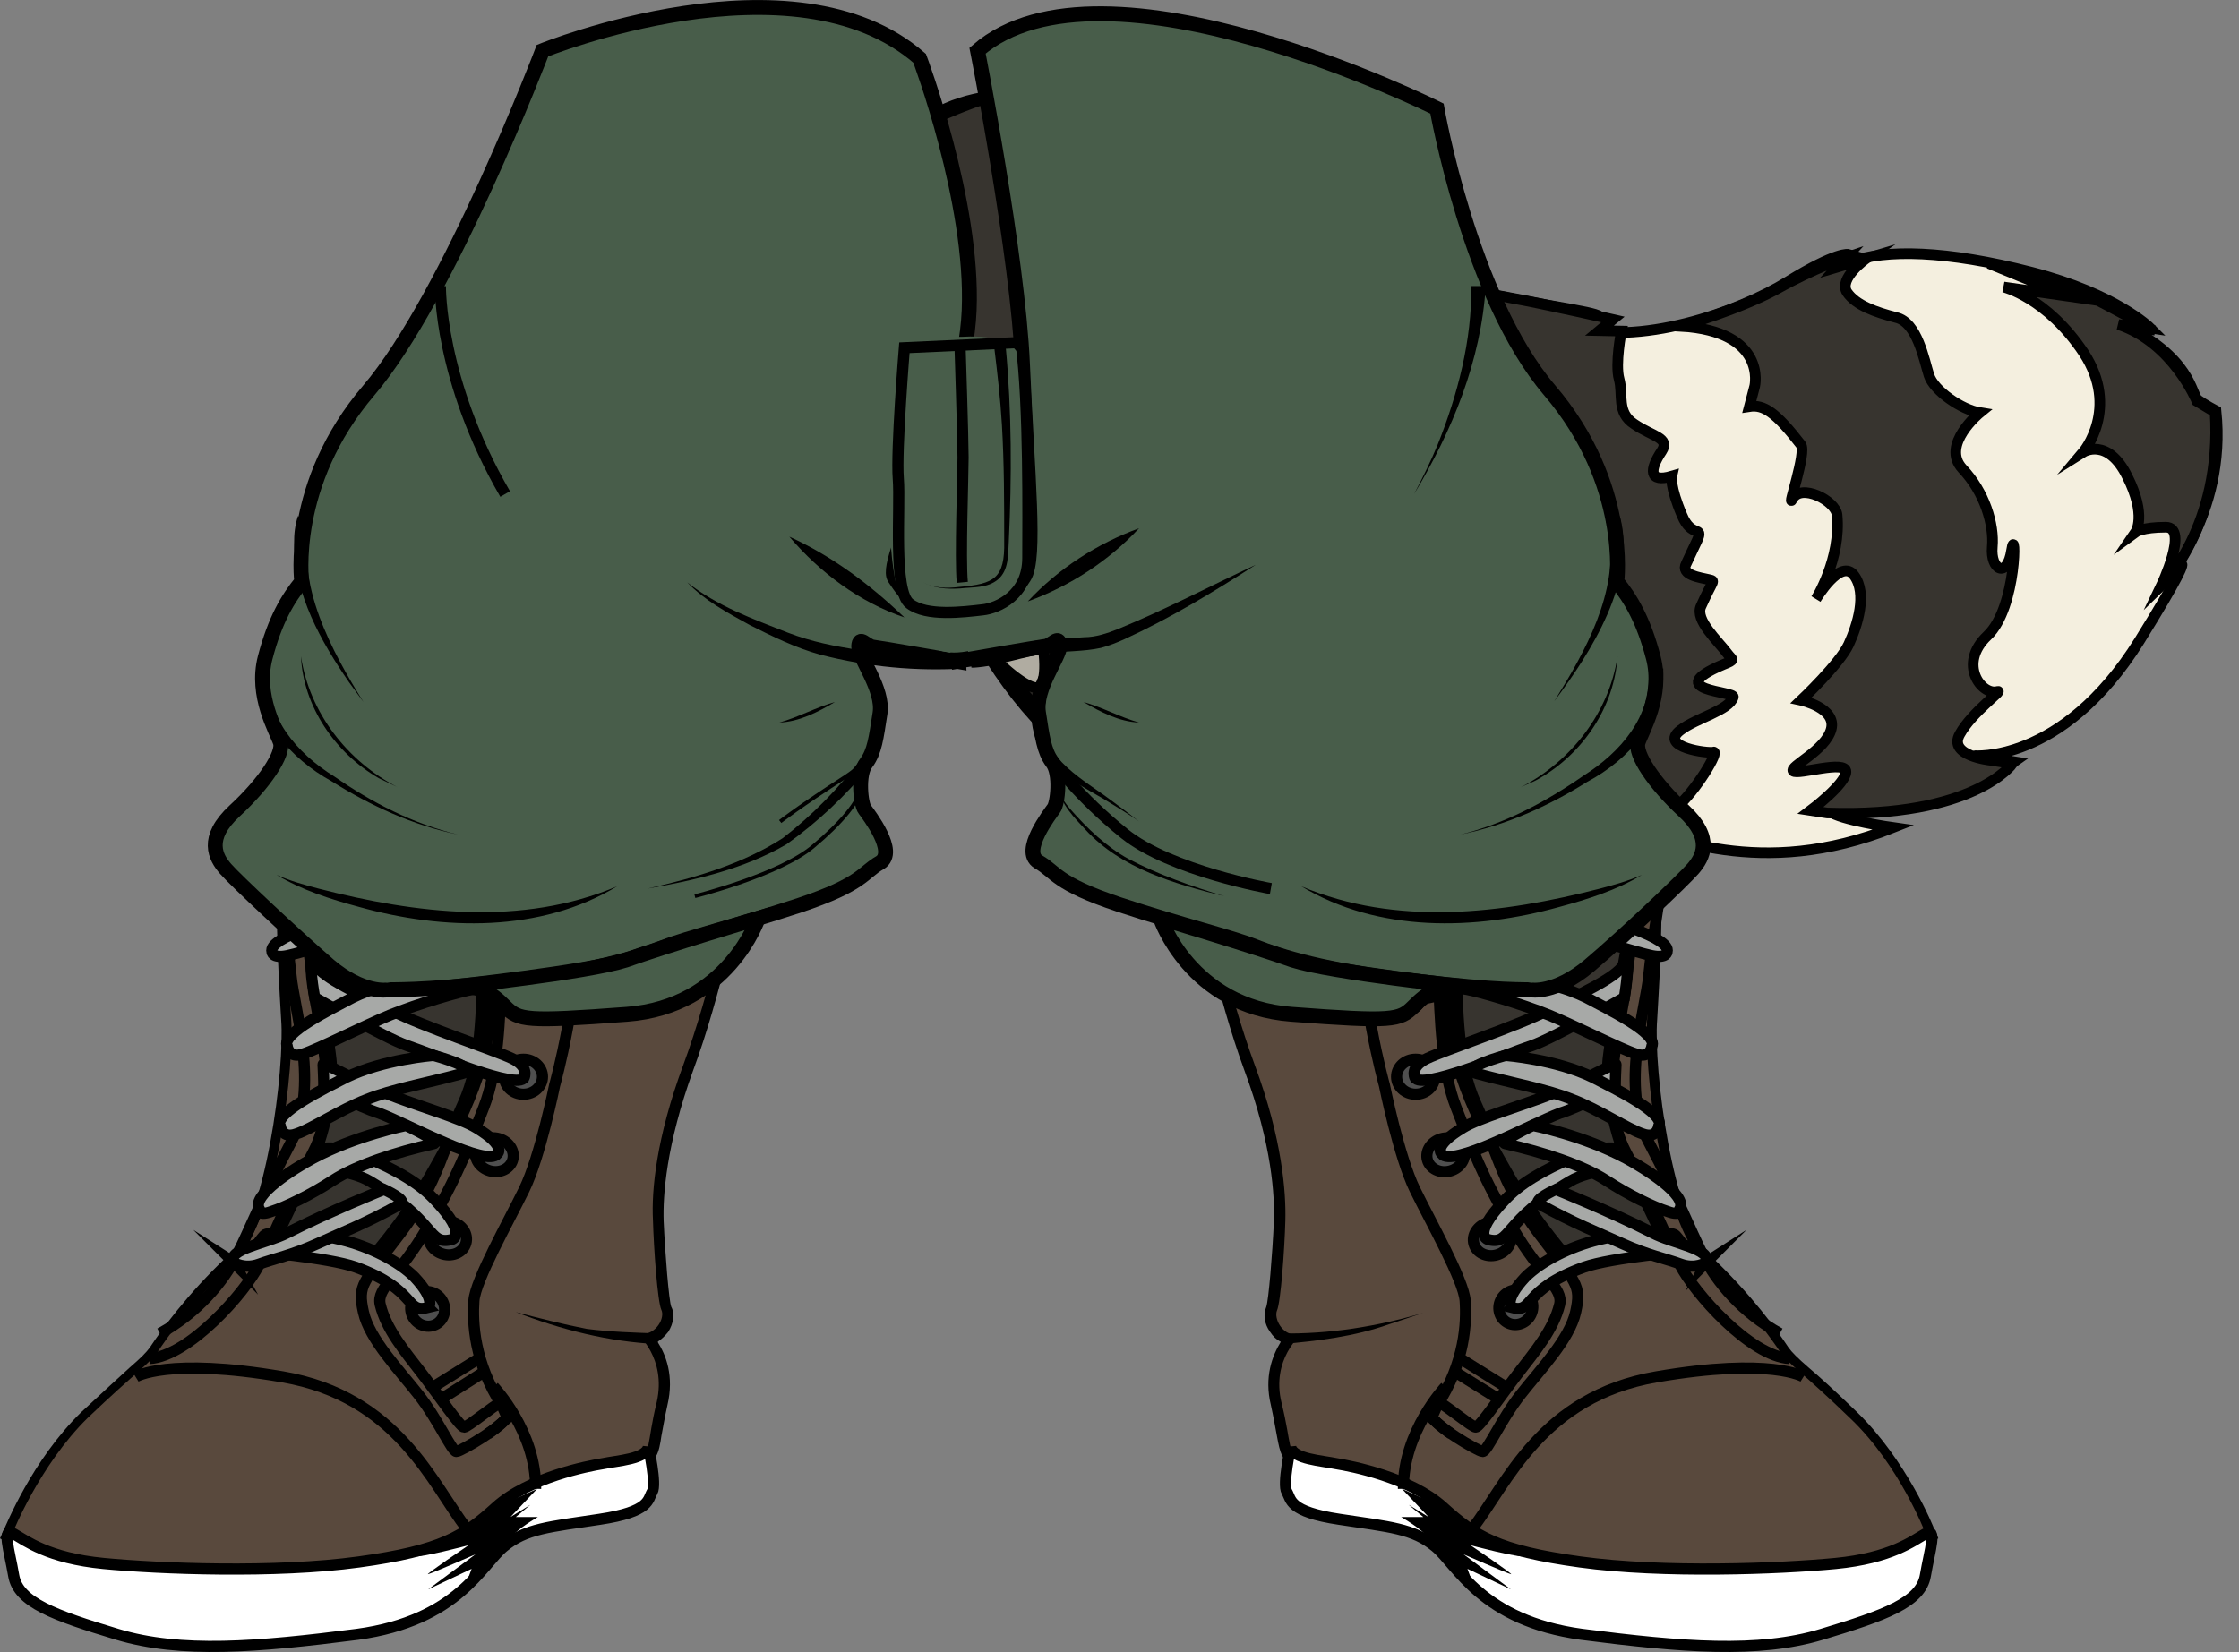 <?xml version="1.0" encoding="UTF-8" standalone="no"?>
<!-- Generator: Adobe Illustrator 26.0.1, SVG Export Plug-In . SVG Version: 6.00 Build 0)  -->

<svg
   version="1.1"
   x="0px"
   y="0px"
   viewBox="0 0 293.866 216.879"
   xml:space="preserve"
   id="svg107"
   sodipodi:docname="fox-legs.svg"
   width="293.866"
   height="216.879"
   inkscape:version="1.3 (0e150ed6c4, 2023-07-21)"
   xmlns:inkscape="http://www.inkscape.org/namespaces/inkscape"
   xmlns:sodipodi="http://sodipodi.sourceforge.net/DTD/sodipodi-0.dtd"
   xmlns="http://www.w3.org/2000/svg"
   xmlns:svg="http://www.w3.org/2000/svg"><rect x="0" y="0" width="293.866" height="216.879" fill="#808080" stroke="none"/><defs
   id="defs107" /><sodipodi:namedview
   id="namedview107"
   pagecolor="#505050"
   bordercolor="#ffffff"
   borderopacity="1"
   inkscape:showpageshadow="0"
   inkscape:pageopacity="0"
   inkscape:pagecheckerboard="1"
   inkscape:deskcolor="#505050"
   inkscape:zoom="2.8066667"
   inkscape:cx="157.83848"
   inkscape:cy="68.40855"
   inkscape:window-width="1920"
   inkscape:window-height="1051"
   inkscape:window-x="-9"
   inkscape:window-y="-9"
   inkscape:window-maximized="1"
   inkscape:current-layer="g106" />&#10;<style
   type="text/css"
   id="style1">&#10;	.st0{fill:#F4EFDF;stroke:#000000;stroke-width:1.464;stroke-miterlimit:10;}&#10;	.st1{fill:#37342F;stroke:#000000;stroke-width:1.464;stroke-miterlimit:10;}&#10;	.st2{opacity:0.28;}&#10;	.st3{fill:none;stroke:#000000;stroke-width:1.464;stroke-miterlimit:10;}&#10;	.st4{fill:#59493D;}&#10;	.st5{fill:#FFFFFF;stroke:#000000;stroke-width:1.464;stroke-miterlimit:10;}&#10;	.st6{fill:#4F4F4F;stroke:#000000;stroke-width:1.464;stroke-miterlimit:10;}&#10;	.st7{fill:#A7A9A7;stroke:#000000;stroke-width:1.464;stroke-miterlimit:10;}&#10;	.st8{fill:#485D4A;stroke:#000000;stroke-width:1.952;stroke-miterlimit:10;}&#10;	.st9{fill:none;stroke:#000000;stroke-width:0.488;stroke-miterlimit:10;}&#10;	.st10{fill:#485D4A;}&#10;	.st11{fill:#43392E;}&#10;</style>&#10;<g
   id="Layer_1"
   transform="translate(-180.1,-345.347)">&#10;</g>&#10;<g
   id="Layer_19"
   transform="translate(-180.1,-345.347)">&#10;</g>&#10;<g
   id="Layer_20"
   transform="translate(-180.1,-345.347)">&#10;</g>&#10;<g
   id="Tail"
   transform="translate(-180.1,-345.347)">&#10;</g>&#10;<g
   id="right_leg"
   transform="translate(-180.1,-345.347)">&#10;</g>&#10;<g
   id="Left_leg"
   transform="translate(-180.1,-345.347)">&#10;</g>&#10;<g
   id="body"
   transform="translate(-180.1,-345.347)">&#10;</g>&#10;<g
   id="belt"
   transform="translate(-180.1,-345.347)">&#10;</g>&#10;<g
   id="Face"
   transform="translate(-180.1,-345.347)">&#10;</g>&#10;<g
   id="Left_ear"
   transform="translate(-180.1,-345.347)">&#10;</g>&#10;<g
   id="Right_ear"
   transform="translate(-180.1,-345.347)">&#10;</g>&#10;<g
   id="White_mouth"
   transform="translate(-180.1,-345.347)">&#10;</g>&#10;<g
   id="Closed_mouth"
   transform="translate(-180.1,-345.347)">&#10;	<g
   id="Mouth_copy">&#10;	</g>&#10;</g>&#10;<g
   id="Mouth"
   transform="translate(-180.1,-345.347)">&#10;</g>&#10;<g
   id="wide_opened_mouth"
   transform="translate(-180.1,-345.347)">&#10;	<g
   id="Mouth_copy_2">&#10;	</g>&#10;</g>&#10;<g
   id="Nose"
   transform="translate(-180.1,-345.347)">&#10;</g>&#10;<g
   id="Nose_hair_2"
   transform="translate(-180.1,-345.347)">&#10;</g>&#10;<g
   id="Nose_hair_1"
   transform="translate(-180.1,-345.347)">&#10;</g>&#10;<g
   id="Eye_brow"
   transform="translate(-180.1,-345.347)">&#10;</g>&#10;<g
   id="white_part_of_eyes"
   transform="translate(-180.1,-345.347)">&#10;	<g
   id="Eyes_opened_copy">&#10;	</g>&#10;</g>&#10;<g
   id="eyes_2"
   transform="translate(-180.1,-345.347)">&#10;	<g
   id="Layer_29">&#10;	</g>&#10;</g>&#10;<g
   id="eyes_1"
   transform="translate(-180.1,-345.347)">&#10;	<g
   id="Layer_30">&#10;	</g>&#10;</g>&#10;<g
   id="Opened_eye_cover"
   transform="translate(-180.1,-345.347)">&#10;</g>&#10;<g
   id="Eyes_closed"
   transform="translate(-180.1,-345.347)">&#10;	<g
   id="Eyes_copy">&#10;	</g>&#10;</g>&#10;<g
   id="cap"
   transform="translate(-180.1,-345.347)">&#10;</g>&#10;<g
   id="Glasses"
   transform="translate(-180.1,-345.347)">&#10;	<g
   id="g107">&#10;		<g
   id="g106">&#10;			&#10;			<g
   id="g8"
   transform="matrix(0.942,0.145,-0.145,0.942,84.064,-45.522)">&#10;				<g
   id="g5">&#10;					<path
   class="st0"
   d="m 286.4,393.4 c 0,0 -11.8,16.9 18.4,58.3 16,21.9 28.1,24.4 54.1,23.6 l -4.1,-2.8 c 0,0 21.3,4.6 38.8,-1.6 0,0 -11.5,1.7 -15.1,-1 0,0 4.7,0.2 8.2,0.5 3.5,0.3 7.1,-2.2 13.5,-2 6.4,0.2 19.6,4.7 36.8,-5.4 0,0 -7.4,0.1 -9.1,-0.9 0,0 11.2,-1.5 16.1,-4.5 4.9,-3 8.1,-6.1 8.1,-6.1 0,0 -4.8,0 -5.4,0 -0.6,0 11.9,-0.4 19.9,-19.1 8.2,-19.3 1.9,-8.1 1.9,-8.1 0,0 7.4,-10.8 3.7,-24.8 0,0 -1.7,-0.6 -2.7,-1.1 -1,-0.5 -1.7,-5.8 -12.3,-8.8 h 4.3 c 0,0 -5.3,-3.9 -17.3,-5.1 -12,-1.2 -20.4,-0.1 -24.9,2.4 -4.5,2.5 -0.4,-1 -0.4,-1 0,0 -1.6,-0.2 -7.7,5 -6.1,5.2 -19,12.1 -28.8,10.6 -9.8,-1.5 0.8,-0.1 3.7,-1.7 2.9,-1.6 -29.8,1.1 -37,-6 -11.3,-10.9 -55.3,-22.3 -62.7,-0.4 z"
   id="path1"
   style="fill:#f4efdf;stroke:#000000;stroke-width:1.464;stroke-miterlimit:10" />&#10;					<path
   class="st1"
   d="m 417.6,387.9 3.8,-1.8 c 0,0 -3.4,3.3 -1.9,5 1.5,1.6 4.3,2.1 7.2,2.4 3,0.2 4.7,5.2 5.7,7.2 1,2 5.2,4 7.7,4 0,0 -4.7,5.2 -1.2,8 3.5,2.7 5.5,6.9 5.7,10 0.2,3.2 2.7,4.1 2.7,0.1 0,-4.1 2,7.6 -1.5,12.1 -3.5,4.5 0.5,8.3 2.5,7.4 1,-0.5 -3,3.3 -4.2,6.6 -1.2,3.2 4.7,2.9 4.7,2.9 h 3.1 c 0,0 -4.1,8.2 -24.2,10.6 h -2.3 c 0,0 4.2,-4.3 4,-6 -0.2,-1.7 -6.5,1.5 -7.2,1 -0.7,-0.5 4,-3.5 4.3,-6.5 0.3,-3 -4.7,-3.3 -4.7,-3.3 0,0 4.5,-5.8 5.3,-8.6 0.8,-2.8 1.5,-7.3 -0.7,-9.5 -2.2,-2.2 -4.7,4 -4.7,4 0,0 2.6,-6 1.1,-11.9 -0.5,-1.9 -5.6,-3.6 -6.4,-1.2 -0.6,1.7 1,-6.7 0,-7.6 -4.1,-3.9 -5.9,-4.7 -7.8,-4.1 l 0.3,-2.9 c 0,0 0.6,-7.7 -11.3,-6.6 0,0 7.6,-3.5 12.3,-7.1 4.6,-3.6 8.7,-5.7 8.7,-5.7 z"
   id="path2"
   style="fill:#37342f;stroke:#000000;stroke-width:1.464;stroke-miterlimit:10" />&#10;					<path
   class="st1"
   d="m 348.4,391.8 5.4,4.7 c 0,0 -5.3,-0.4 -4.7,2.2 0.6,2.6 0.5,3.1 3.5,5.4 3,2.3 2,7 1.9,9.6 -0.1,2.6 -0.8,5.8 1.8,7.6 0,0 -4.4,2.1 -2.4,7 2,5 -0.5,8.9 -2.2,12.1 -1.7,3.1 0.8,7.6 3.3,3.8 2.5,-3.8 1,8.2 -5.4,10 -6.4,1.8 -4.5,8.1 -1.9,8.6 1.4,0.3 -5.2,1 -8.5,3.2 -3.3,2.2 3.2,6 3.2,6 l 13.6,3.5 c 0,0 -14.6,2.5 -31.1,-4.8 0,0 -3.5,-2.6 -6.5,-5.5 -2.7,-2.5 -6.9,-6.1 -6.9,-6.1 0,0 5.7,4.1 6.5,2.4 0.8,-1.7 -0.7,-6.7 -1.6,-7.5 -0.7,-0.7 3.8,2 6,-0.5 2.2,-2.5 -3.3,-7.8 -3.3,-7.8 0,0 5.1,0.7 7.7,-1.3 2.6,-2.1 1.2,-5.1 0.2,-8.6 -0.9,-3.5 -4,-6.4 -4,-6.4 0,0 4.6,3.2 6.7,-3.2 0.7,-2.2 -1.7,-7.9 -4,-6.3 -1.6,1.2 4.5,-4.4 4,-5.9 -1.9,-6.5 -2.9,-8 -5.3,-8.7 0,0 3.7,-3.3 4.4,-6 0.6,-2.7 -4.4,-6.4 -4.4,-6.4 0,0 7.4,-6.4 1,-9.6 0,0 6.1,1.7 13.3,4.1 6.7,2.2 12.4,2.9 12.4,2.9 z"
   id="path3"
   style="fill:#37342f;stroke:#000000;stroke-width:1.464;stroke-miterlimit:10" />&#10;					<path
   class="st1"
   d="m 386.6,401.5 3,-0.4 c 0,0 -0.2,4.6 0.7,6.6 0.9,2 0.3,4.6 3,5.8 2.7,1.3 5.2,1.1 4.3,3.1 -1.3,2.8 -1.1,4.6 1.9,3.2 0,0 -0.1,1.4 2.2,5.1 1.8,3 3.2,0.9 2.6,3.1 -0.2,0.6 -0.6,2.1 -1,3.4 -0.6,1.7 2.2,1.6 3.4,1.7 1,0.1 0.6,-0.2 -0.5,3.8 -0.6,2 3.1,4.4 4.6,5.9 0.8,0.8 1.3,0.6 -0.4,1.6 -7.9,4.9 2.3,3.3 2.1,4.2 -0.3,1.9 -4.6,3.6 -6.5,5.6 -2.7,2.8 4.4,2.6 4.9,2.3 1,-0.5 -1.6,5.8 -3.9,8.4 -2.3,2.6 -6.6,3.7 -6.6,3.7 l 6.5,0.4 c 0,0 -10.3,6.9 -29.9,2.1 l -2.1,-0.8 c 0,0 5.4,-2.6 5.8,-4.2 0.4,-1.6 -6.6,-0.9 -7.1,-1.6 -0.5,-0.7 5,-1.9 6.3,-4.6 1.4,-2.7 -3.2,-4.7 -3.2,-4.7 0,0 0.1,-3.1 1.8,-5.4 1.8,-2.4 4.9,-7.6 3.6,-10.4 -1.3,-2.8 -4.3,-2.5 -4.3,-2.5 0,0 4.6,-4.3 0.7,-12.9 -3.9,-8.6 -5.5,-7.7 -7.9,-7.8 l 2,-6.9 c 0,0 -0.7,-8.3 -12.2,-11.5 0,0 7.4,1 13.3,1.1 4.7,0.1 14.5,0.8 14.5,0.8 z"
   id="path4"
   style="fill:#37342f;stroke:#000000;stroke-width:1.464;stroke-miterlimit:10" />&#10;					<path
   class="st2"
   d="m 370,473.8 c -0.5,-5.1 -0.8,-10.1 -1,-15.2 -0.3,-8 -0.5,-16.1 -1,-24.1 -1.3,-5.5 -3,-10.8 -4.9,-16.2 -1.5,-4.3 -3.1,-8.6 -4.7,-12.9 -1.5,-3.1 -3.1,-6.2 -4.8,-9.3 -1.9,-0.7 -3.5,-1.5 -4.5,-2.5 -11.2,-11 -55.3,-22.4 -62.6,-0.5 0,0 -11.8,16.9 18.4,58.3 16,21.9 28.1,24.4 54.1,23.6 l -4.1,-2.8 c 0,0 6.4,1.4 15.1,1.6 z"
   id="path5"
   style="opacity:0.28" />&#10;				</g>&#10;				<path
   class="st1"
   d="m 461.5,389.7 c 0,0 -11.7,-4.4 -14.5,-4.7 l -8.8,-0.8 11.6,2.8 -9.1,0.1 c 0,0 6.1,0.5 12.3,7.3 6.1,6.8 2,13.5 2,13.5 0,0 3,-2.6 6.5,2.4 3.5,4.9 2.3,7.4 2.3,7.4 0,0 0.8,-0.8 4,-1.3 3.2,-0.5 0.6,8.1 0.6,8.1 0,0 7.1,-9.3 3.7,-24.8 l -2.7,-1.1 c 0,0 -4.5,-7.5 -12.3,-8.8 h 4.4 z"
   id="path6"
   style="fill:#37342f;stroke:#000000;stroke-width:1.464;stroke-miterlimit:10" />&#10;				<path
   class="st1"
   d="m 292.4,386.1 c 0,0 3,-2 6.9,-3.9 l 16,-1.4 -5.3,6.8 4.2,7.6 c 0,0 -2.7,1.1 -6.6,8.5 -2.3,4.4 5.7,13.5 5.7,13.5 0,0 -5.6,-2.2 -8.1,6.6 -2.6,8.8 0.3,11.8 0.3,11.8 0,0 -1.6,-0.8 -6.4,0.1 -4.8,0.9 3.1,11.9 3.1,11.9 0,0 -14.7,-9.8 -17.5,-33.8 l -1,-7.1 c 0,0 -1.2,-7.9 4.6,-16.3 z"
   id="path7"
   style="fill:#37342f;stroke:#000000;stroke-width:1.464;stroke-miterlimit:10" />&#10;				<path
   class="st3"
   d="M 299.3,382.2"
   id="path8"
   style="fill:none;stroke:#000000;stroke-width:1.464;stroke-miterlimit:10" />&#10;			</g><g
   id="g54">&#10;				<g
   id="g40">&#10;					<g
   id="g10">&#10;						<path
   class="st4"
   d="m 206.3,552.2 c -11.5,0 -19.1,-1.5 -24.7,-4.9 l -0.5,-0.3 0.2,-0.6 c 0.1,-0.4 3.6,-9.1 10,-15.2 3,-2.9 5,-4.6 6.3,-5.8 1.5,-1.3 2.3,-2 2.8,-2.8 l 0.2,-0.3 c 1.3,-1.9 4.4,-6.4 9.9,-11.6 5.5,-5.1 7.7,-25.9 7.2,-31.6 0,-0.6 -1.1,-15.2 -0.2,-19.7 0.6,-3.3 16.5,-11.9 32.1,-11.9 12.2,0 21.5,5.2 27,15.2 l 0.1,0.2 -0.1,0.3 c 0,0.1 -2.5,12.6 -6.1,22.2 -3.7,10 -4.1,16.9 -4,20.1 0.1,4.4 0.7,10.7 1.1,11.6 0.3,0.7 0.2,1.8 -0.4,2.6 -0.5,0.7 -1.1,1.2 -1.9,1.4 1.2,1.5 2.7,4.4 1.7,8.5 -0.4,1.8 -0.7,3.2 -0.8,4.1 -0.3,2.1 -0.5,3.1 -2.3,3.5 -0.5,0.1 -1.2,0.2 -2.1,0.4 -3.1,0.6 -8.9,1.6 -13,3.8 -1.3,0.7 -2.4,1.6 -3.5,2.6 -3.3,2.8 -7.4,6.4 -21,7.3 -5.9,0.5 -12.2,0.9 -18,0.9 z"
   id="path9" />&#10;						<path
   d="m 249.6,448.2 c 10,0 20.2,3.6 26.3,14.8 0,0 -2.5,12.4 -6.1,22.1 -3.6,9.7 -4.2,16.6 -4,20.4 0.1,3.7 0.6,10.7 1.1,11.8 0.5,1 -0.6,3.2 -2.6,3.2 -0.2,0 -0.4,0 -0.6,-0.1 0,0 3.9,3.2 2.6,9 -1.4,5.7 -0.6,6.6 -2.6,7.1 -1.9,0.5 -9.9,1.4 -15.3,4.2 -5.4,2.9 -6.2,8.6 -24.2,9.8 -6.4,0.4 -12.5,0.8 -18.1,0.8 -9.9,0 -18.2,-1.1 -24.3,-4.8 0,0 3.5,-8.8 9.8,-15 6.4,-6.1 8.1,-7.1 9.2,-8.7 1.1,-1.6 4.3,-6.4 10,-11.7 5.7,-5.4 8,-26.3 7.5,-32.2 0,0 -1.1,-15 -0.2,-19.5 0.7,-2.6 16,-11.2 31.5,-11.2 m 0,-1.4 v 0 c -15.7,0 -32,8.6 -32.8,12.5 -0.9,4.6 0.2,19.3 0.2,19.9 0.5,6.4 -2,26.4 -7,31 -5.5,5.2 -8.8,9.9 -10,11.7 l -0.2,0.3 c -0.5,0.7 -1.2,1.4 -2.7,2.7 -1.3,1.2 -3.3,3 -6.3,5.8 -6.5,6.3 -10,15.1 -10.2,15.5 l -0.5,1.1 1.1,0.6 c 5.7,3.5 13.4,5 25,5 5.8,0 12.2,-0.4 18.2,-0.8 13.8,-1 18,-4.6 21.4,-7.5 1.1,-1 2.1,-1.8 3.4,-2.5 4,-2.1 9.7,-3.1 12.7,-3.7 1,-0.2 1.7,-0.3 2.2,-0.4 2.2,-0.6 2.5,-2 2.8,-4.1 0.2,-1 0.4,-2.3 0.8,-4.1 0.9,-3.8 -0.2,-6.6 -1.3,-8.3 0.5,-0.3 1,-0.8 1.4,-1.3 0.7,-1.1 0.9,-2.4 0.4,-3.3 -0.3,-0.8 -0.8,-6.8 -1,-11.3 -0.1,-3.2 0.3,-9.9 3.9,-19.8 3.6,-9.7 6.1,-22.2 6.1,-22.4 l 0.1,-0.5 -0.3,-0.5 c -5.4,-10.3 -14.9,-15.6 -27.4,-15.6 z"
   id="path10" />&#10;					</g>&#10;					<path
   class="st5"
   d="m 265.2,535.3 c 0,0 1.1,4.9 0.5,5.9 -0.6,1 -0.2,2.6 -6.9,3.6 -6.6,1 -9.7,1.2 -12.6,3.6 -2.9,2.4 -6,9.7 -19.2,11.5 -13.2,1.7 -23.2,2.5 -31.5,0 -8.3,-2.5 -13,-4.2 -13.6,-7.7 -0.6,-3.5 -1.6,-6.4 0,-5.5 1.6,0.9 4.5,3.2 11.8,3.9 7.3,0.7 22.6,1.3 33.5,-0.2 10.9,-1.5 13.8,-3.4 18,-7.2 4.3,-3.9 12.1,-5.4 14,-5.7 1.9,-0.4 5.7,-0.6 6,-2.2 z"
   id="path11" />&#10;					<path
   class="st3"
   d="m 197.9,526.1 c 0,0 4.2,-2.6 19.3,0 15.1,2.6 19.6,14 24.2,20"
   id="path12" />&#10;					<g
   id="g13">&#10;						<path
   d="m 266.4,521.8 c -6.4,-0.3 -12.7,-1.9 -18.6,-4.2 3.1,0.8 6.2,1.6 9.3,2.2 3.1,0.4 6.3,0.5 9.4,0.6 z"
   id="path13" />&#10;					</g>&#10;					<path
   class="st3"
   d="m 244.9,527.4 c 0,0 5.6,5.9 5.5,13.4"
   id="path14" />&#10;					<path
   d="m 245.3,543.2 5.3,-2.4 -3.5,3.7 2.6,-1.6 -1.9,1.6 h 2.9 c 0,0 -2.8,1.6 -3.5,2.7 -0.7,1.1 -6.2,6.8 -6.2,6.8 l 1,-2.7 -5.7,2.7 6.2,-4.6 c 0,0 -5.5,2.4 -6.2,2.6 -0.6,0.2 5.3,-3.8 5.3,-3.8 0,0 -6.3,1.7 -7.5,1.5 -1.4,0.1 8.9,-1.7 11.2,-6.5 z"
   id="path15" />&#10;					<path
   class="st1"
   d="m 243.2,454.9 c 0,0 -10.9,-3.4 -17.3,0 -6.4,3.4 -6.5,5.3 -6.5,5.3 0,0 4.1,22 4.2,25 0.1,3 -0.5,8.6 -3.4,14.6 -2.9,6 -4,8.4 -4,8.4 l 12.2,2.8 c 0,0 4.6,-5.1 8.1,-11.2 3.5,-6.1 7.7,-13.7 8,-22.3 0.3,-8.6 -1.3,-22.6 -1.3,-22.6 z"
   id="path16" />&#10;					<g
   id="g18">&#10;						<path
   class="st3"
   d="m 218.6,456.9 c 0,0 2.2,13.4 2.6,17.8 0.4,4.4 3.8,14.7 0,21.9 -3.8,7.2 -5.3,11.2 -7.1,14.8 -1.8,3.6 -9.2,12 -14.4,12.3"
   id="path17" />&#10;						<path
   class="st3"
   d="m 215.7,455.6 c 0,0 2.2,13.4 2.6,17.8 0.4,4.4 3.8,14.7 0,21.9 -3.8,7.2 -5.3,11.2 -7.1,14.8 -1.8,3.6 -5.2,7.6 -10.1,10.3"
   id="path18" />&#10;					</g>&#10;					<g
   id="g22">&#10;						<path
   class="st3"
   d="m 246.5,531.4 c 0.1,0.9 -5.9,4.5 -6.5,4.5 -0.6,0 -2.4,-4.2 -5,-7.5 -2.5,-3.2 -6.4,-7.2 -7.2,-10.8 -0.8,-3.6 -0.1,-3.8 4.9,-10.4 5,-6.6 5.8,-11.8 8.2,-17 2.4,-5.2 2.4,-12.4 2.6,-18.6 0.2,-6.2 -1.3,-18 -1.3,-18"
   id="path19" />&#10;						<path
   class="st3"
   d="m 245.9,457.9 c 0,0 0.2,9.9 0,15.5 -0.2,5.7 -0.4,12.4 -2.3,17.3 -2,5.1 -3.4,9.1 -7.4,15.8 -3.8,6.5 -6.7,7.9 -6.2,10.1 0.8,3.3 3.2,6.1 5.5,9.1 2.3,3 5,7 5.5,7 0.5,0 3.7,-2.7 4.9,-3.3"
   id="path20" />&#10;						<path
   class="st3"
   d="m 244.1,533.6 c 1.2,-0.8 2.6,-2.1 2.6,-2.1 l -0.7,-1.6 c -3.7,-5.7 -3.9,-11 -3.7,-13.8 0.2,-2.7 4.5,-10.3 6.6,-14.6 2.1,-4.3 4,-13.7 4,-13.7 0,0 3.4,-12.1 3.2,-23.3"
   id="path21" />&#10;						<line
   class="st3"
   x1="237"
   y1="527.4"
   x2="243.1"
   y2="523.6"
   id="line21" />&#10;						<line
   class="st3"
   x1="237.7"
   y1="529.2"
   x2="243.7"
   y2="525.4"
   id="line22" />&#10;					</g>&#10;					<g
   id="g39">&#10;						&#10;							<ellipse
   transform="matrix(0.859,-0.513,0.513,0.859,-231.715,194.143)"
   class="st6"
   cx="236"
   cy="517"
   rx="2.2"
   ry="2.3"
   id="ellipse22" />&#10;						<g
   id="g38">&#10;							<ellipse
   class="st6"
   cx="251.5"
   cy="463.4"
   rx="2.7"
   ry="2.5"
   id="ellipse23" />&#10;							<ellipse
   class="st6"
   cx="250.6"
   cy="475.7"
   rx="2.7"
   ry="2.5"
   id="ellipse24" />&#10;							<ellipse
   class="st6"
   cx="248.8"
   cy="486.7"
   rx="2.5"
   ry="2.3"
   id="ellipse25" />&#10;							&#10;								<ellipse
   transform="matrix(0.27,-0.963,0.963,0.27,-299.655,598.614)"
   class="st6"
   cx="244.9"
   cy="496.9"
   rx="2.2"
   ry="2.5"
   id="ellipse26" />&#10;							&#10;								<ellipse
   transform="matrix(0.27,-0.963,0.963,0.27,-314.738,600.698)"
   class="st6"
   cx="238.8"
   cy="507.9"
   rx="2.2"
   ry="2.5"
   id="ellipse27" />&#10;							<g
   id="g32">&#10;								<path
   class="st7"
   d="m 250.9,476 c 0,0 0.9,-0.8 -1.4,-1.9 -2.3,-1.1 -11.8,-4.1 -16,-6.1 -4.2,-2 -12.8,-6.6 -14,-8.4 -1.2,-1.8 1.1,6.3 1.1,6.3 0,0 11,5.4 13.8,6.3 3.7,1.2 15.3,6.1 16.5,3.8 z"
   id="path27" />&#10;								<path
   class="st7"
   d="m 248.9,486.8 c 0,0 0.7,-1.4 -1.6,-2.5 -2.3,-1.1 -11.7,-4.2 -15.8,-6.3 -4.1,-2.1 -8.9,-4.2 -10,-6 -1.2,-1.7 -0.1,4.3 -0.1,4.3 0,0 9.2,5.3 12.1,6.3 3.6,1.2 14.6,5.9 15.4,4.2 z"
   id="path28" />&#10;								<path
   class="st7"
   d="m 245.4,496.8 c 0,0 1.2,-1 -2.8,-3.4 -2.1,-1.3 -7.5,-2.8 -11.8,-4.5 -4.3,-1.8 -8.3,-4.2 -8.3,-3.8 0.1,1.9 0.1,3 0.1,3 0,0 4.4,2.5 7.3,3.4 3.7,1.4 14.2,7.2 15.5,5.3 z"
   id="path29" />&#10;								<path
   class="st7"
   d="m 239.3,508.1 c 0,0 2.4,-0.4 -2,-5.1 -2,-2.2 -5,-4 -9.3,-5.8 -4.3,-1.8 -6.4,-1.1 -6.4,-0.5 0,1.2 -0.6,1.9 -0.6,1.9 0,0 5.1,0.3 7.6,1.8 8.9,5.3 7.6,8.4 10.7,7.7 z"
   id="path30" />&#10;								<path
   class="st7"
   d="m 236.3,517 c 0,0 1.1,-0.9 -1.8,-4 -2.1,-2.1 -5.9,-4 -9.6,-4.9 -5.4,-1.3 -9.8,-1 -10.1,-0.6 -0.9,1 -1.5,2.1 -1.5,2.1 0,0 9.8,0.8 13.5,2.1 8.2,3 6.4,6.1 9.5,5.3 z"
   id="path31" />&#10;								<path
   class="st7"
   d="m 251.9,463 c 0,0 0.5,-0.9 -2.3,-1.6 -2.8,-0.7 -10,-1.4 -18.5,-6.6 -8.5,-5.2 -12.2,-4.5 -12.3,-4 -0.1,0.5 5.6,6.1 13.4,9.3 7.8,3.2 13.8,3.8 15.8,3.9 2.1,0.2 3.4,0.7 3.9,-1 z"
   id="path32" />&#10;							</g>&#10;							<g
   id="g37">&#10;								<path
   class="st7"
   d="m 215.8,470.3 c 0,0 0,0.9 2,0.5 2,-0.4 9.4,-2.8 13.1,-3.4 3.7,-0.6 10.7,-2.7 12.1,-3.5 0.6,-0.4 -6.2,-2.1 -6.2,-2.1 0,0 -4.5,1.6 -9.8,3.3 -3,0.9 -11.8,3.3 -11.2,5.2 z"
   id="path33" />&#10;								<path
   class="st7"
   d="m 217.8,482.7 c 0,0 0.2,1.7 2.1,1 1.9,-0.6 8,-3.7 11.4,-5.1 3.7,-1.5 9.2,-3.1 11,-3.4 0.8,-0.1 -4.4,-1.8 -4.4,-1.8 0,0 -6.6,0.5 -11.5,2.9 -2.6,1.4 -9.5,4.7 -8.6,6.4 z"
   id="path34" />&#10;								<path
   class="st7"
   d="m 216.9,493.2 c 0,0 0.2,1.7 2.1,1 1.9,-0.6 5.8,-3.2 9.2,-4.5 3.5,-1.4 7.7,-2.1 12.5,-3.4 2.7,-0.7 -3.7,-2.4 -3.7,-2.4 0,0 -6.6,0.5 -11.5,2.9 -2.7,1.4 -9.6,4.7 -8.6,6.4 z"
   id="path35" />&#10;								<path
   class="st7"
   d="m 214.1,504 c 0,0 -0.3,1.1 1.6,0.4 1.9,-0.6 5.2,-2.2 8.1,-4.1 3.1,-2 8.3,-3.7 13.2,-4.8 1.1,-0.2 -3.6,-2.4 -3.6,-2.4 0,0 -6.6,1.3 -12.2,4.3 -2.6,1.4 -8,4.8 -7.1,6.6 z"
   id="path36" />&#10;								<path
   class="st7"
   d="m 210.8,511.1 c 0,0 1.4,0.9 3.3,0.2 1.9,-0.7 4.4,-1.2 7.7,-2.7 3.5,-1.6 6,-2.5 10.9,-5.2 0.9,-0.5 -2.2,-1.9 -2.2,-1.9 0,0 -7,2.8 -12.7,5.7 -2.7,1.4 -8,2.1 -7,3.9 z"
   id="path37" />&#10;							</g>&#10;						</g>&#10;					</g>&#10;				</g>&#10;				<g
   id="g51">&#10;					<path
   class="st8"
   d="m 231,475.3 c 0,0 -3.2,0.6 -7.7,-3.2 -4.5,-3.9 -12.3,-11.2 -13.6,-12.7 -1.3,-1.5 -2.7,-4 1.2,-7.6 3.9,-3.6 6.5,-7.5 6,-9 -0.5,-1.5 -3.3,-6.1 -2,-11.1 1.3,-5 3,-7.8 4.8,-10 0,0 -1.7,-12.8 8.8,-25.1 10.5,-12.3 22.8,-44.6 22.8,-44.6 0,0 33,-13.4 49.5,1 0,0 7.1,18.8 6.5,33.1 -0.6,14.3 -11.4,32.6 -9.8,35.1 1.6,2.4 2.7,4 8,4.6 l 0.4,6.4 c 0,0 -10.3,-1.8 -11.2,-1.9 -0.9,-0.1 -1.8,-1.6 -1.9,-0.1 0,1.5 3.3,5.6 2.8,8.8 -0.5,3.2 -0.7,5 -1.8,6.5 -1.2,1.5 -0.7,5.5 -0.2,6.1 0.5,0.7 4.3,5.6 2,7 -2.3,1.3 -2.2,2.8 -10.6,5.6 -8.5,2.8 -14.5,4.2 -17.8,5.5 -3.3,1.3 -9.2,3.2 -20.8,4.5 -11.6,1.3 -14.8,1 -15.4,1.1 z"
   id="path40" />&#10;					<path
   class="st3"
   d="m 237.9,382.9 c 0,0 -0.2,12.3 8.5,27.3"
   id="path41" />&#10;					<g
   id="g42">&#10;						<path
   d="m 261.1,461.7 c -10.1,6.1 -22.8,5.8 -33.9,2.7 -3.7,-1 -7.5,-2.2 -10.8,-4.2 1.8,0.8 3.6,1.3 5.5,1.8 12.8,3.3 26.7,5 39.2,-0.3 z"
   id="path42" />&#10;					</g>&#10;					<g
   id="g43">&#10;						<path
   d="m 215.3,433.3 c -0.4,6.1 3.7,10.9 8.7,14 4.9,3.4 10.3,6.2 16.2,7.6 -5.9,-1.2 -11.5,-3.8 -16.6,-7 -5.4,-3 -10,-8.1 -9.8,-14.7 0,0 1.5,0.1 1.5,0.1 z"
   id="path43" />&#10;					</g>&#10;					<g
   id="g44">&#10;						<path
   d="m 221,414 c -2.4,7.7 2.8,17.1 6.8,23.5 0,0 -1.9,-2.6 -1.9,-2.6 -3.7,-5.4 -7.1,-11.4 -7.2,-18.2 0,-1.3 0.1,-2.3 0.5,-3.6 0.1,0 1.8,0.9 1.8,0.9 z"
   id="path44" />&#10;					</g>&#10;					<path
   class="st9"
   d="m 295.5,437 c 0,0 1.8,6.3 -4.4,10.3 -6.2,4 -8.6,5.9 -8.6,5.9"
   id="path45" />&#10;					<g
   id="g46">&#10;						<path
   d="m 265.1,462 c 6.2,-1.4 12.4,-3.2 17.7,-6.6 3.9,-3 7.4,-6.6 10.3,-10.4 0,0 1.2,0.9 1.2,0.9 -3.2,3.9 -6.9,7.4 -11,10.3 -5.5,3.2 -11.9,4.7 -18.2,5.8 z"
   id="path46" />&#10;					</g>&#10;					<path
   class="st9"
   d="m 271.3,463 c 0,0 11.2,-2.8 15.6,-6.6 3.6,-3 6.1,-6 6.2,-7.7"
   id="path47" />&#10;					<g
   id="g48">&#10;						<path
   d="m 289.7,437.5 c -2.2,1.3 -4.7,2.6 -7.3,2.7 2.5,-0.7 4.8,-2 7.3,-2.7 z"
   id="path48" />&#10;					</g>&#10;					<path
   class="st8"
   d="m 279.6,465.9 c 0,0 -3.9,11.6 -17.2,12.6 -13.3,1 -14.2,0.8 -16,-1 -1.8,-1.8 -3.3,-2.9 -6.9,-2.6 0,0 17.7,-1.9 22.7,-3.5 5,-1.8 17.4,-5.5 17.4,-5.5 z"
   id="path49" />&#10;					<g
   id="g50">&#10;						<path
   d="m 219.6,431.5 c 1.1,7.4 6.1,13.8 12.7,17.2 -0.8,-0.4 -1.7,-0.8 -2.5,-1.2 -5.7,-3.3 -9.9,-9.4 -10.2,-16 z"
   id="path50" />&#10;					</g>&#10;					<path
   class="st10"
   d="m 313.2,391 c 0,0 -15.7,-5 -15.7,3.4 0,13 -4.1,35.8 8.7,36.6 11,0.7 9.1,-22.9 7,-40 z"
   id="path51" />&#10;				</g>&#10;				<g
   id="g53">&#10;					<path
   class="st11"
   d="m 283.7,415.8 c 0,0 10,7.6 15.1,10.6"
   id="path52" />&#10;					<path
   d="m 283.7,415.8 c 5.7,2.6 10.6,6.3 15.1,10.6 -5.9,-2 -11.1,-5.9 -15.1,-10.6 z"
   id="path53" />&#10;				</g>&#10;				<path
   d="m 306.6,431.2 c -4.5,0.3 -9.1,0.1 -13.6,-0.5 -3.3,-0.5 -6.4,-1.1 -9.5,-2.3 -4.6,-1.8 -9.3,-3.5 -13.2,-6.6 2.3,2.4 5.3,4 8.2,5.6 3,1.5 6,3 9.3,3.9 6.2,1.6 12.6,2.2 19,1.8 -0.1,-0.7 -0.1,-1.3 -0.2,-1.9 z"
   id="path54" />&#10;			</g>&#10;			<g
   id="g105">&#10;				<g
   id="g100">&#10;					<g
   id="g86">&#10;						<g
   id="g56">&#10;							<path
   class="st4"
   d="m 408.4,552.2 c -5.8,0 -12.1,-0.4 -18.1,-0.8 -13.5,-0.9 -17.6,-4.5 -21,-7.3 -1.1,-1 -2.2,-1.9 -3.5,-2.6 -4.1,-2.2 -9.8,-3.2 -13,-3.8 -0.9,-0.2 -1.7,-0.3 -2.1,-0.4 -1.8,-0.5 -1.9,-1.4 -2.3,-3.5 -0.2,-1 -0.4,-2.3 -0.8,-4.1 -1,-4.1 0.5,-7 1.7,-8.5 -0.8,-0.2 -1.4,-0.7 -1.9,-1.4 -0.6,-0.9 -0.7,-1.9 -0.4,-2.6 0.4,-0.9 0.9,-7.2 1.1,-11.6 0.1,-3.2 -0.3,-10.1 -4,-20.1 -3.6,-9.7 -6.1,-22.1 -6.1,-22.2 l -0.1,-0.3 0.1,-0.2 c 5.5,-9.9 14.8,-15.2 27,-15.2 15.6,0 31.4,8.6 32.1,11.9 0.9,4.5 -0.2,19.1 -0.2,19.7 -0.5,5.7 1.8,26.5 7.2,31.6 5.5,5.1 8.6,9.6 9.9,11.6 l 0.2,0.3 c 0.5,0.8 1.3,1.5 2.8,2.8 1.3,1.2 3.3,3 6.3,5.8 6.4,6.1 9.9,14.8 10,15.2 l 0.2,0.6 -0.5,0.3 c -5.5,3.3 -13.1,4.8 -24.6,4.8 z"
   id="path55" />&#10;							<path
   d="m 365.1,448.2 c 15.5,0 30.8,8.6 31.4,11.3 0.9,4.5 -0.2,19.5 -0.2,19.5 -0.5,5.9 1.7,26.8 7.5,32.2 5.7,5.4 8.9,10.1 10,11.7 1.1,1.6 2.9,2.6 9.2,8.7 6.4,6.1 9.8,15 9.8,15 -6.1,3.7 -14.4,4.8 -24.3,4.8 -5.6,0 -11.6,-0.4 -18.1,-0.8 -17.9,-1.2 -18.8,-7 -24.2,-9.8 -5.4,-2.9 -13.3,-3.7 -15.3,-4.2 -1.9,-0.5 -1.2,-1.4 -2.6,-7.1 -1.4,-5.7 2.6,-9 2.6,-9 -0.2,0 -0.4,0.1 -0.6,0.1 -2,0 -3,-2.2 -2.6,-3.2 0.5,-1.1 1,-8.1 1.1,-11.8 0.1,-3.7 -0.4,-10.7 -4,-20.4 -3.6,-9.7 -6.1,-22.1 -6.1,-22.1 6.2,-11.3 16.3,-14.9 26.4,-14.9 m 0,-1.4 c -12.4,0 -22,5.4 -27.6,15.6 l -0.3,0.5 0.1,0.5 c 0,0.1 2.5,12.6 6.1,22.4 3.7,9.9 4,16.7 3.9,19.8 -0.2,4.5 -0.7,10.4 -1,11.3 -0.4,1 -0.3,2.2 0.5,3.3 0.4,0.6 0.8,1 1.4,1.3 -1.1,1.8 -2.2,4.6 -1.3,8.3 0.4,1.8 0.6,3.1 0.8,4.1 0.4,2.1 0.6,3.5 2.8,4.1 0.5,0.1 1.2,0.3 2.2,0.4 3.1,0.5 8.8,1.6 12.7,3.7 1.2,0.7 2.2,1.5 3.4,2.5 3.4,2.9 7.6,6.6 21.4,7.5 6,0.4 12.4,0.8 18.2,0.8 11.6,0 19.3,-1.5 25,-5 l 1.1,-0.6 -0.5,-1.1 c -0.1,-0.4 -3.7,-9.2 -10.2,-15.5 -3,-2.9 -5,-4.7 -6.3,-5.8 -1.5,-1.3 -2.2,-2 -2.7,-2.7 l -0.2,-0.3 c -1.2,-1.8 -4.5,-6.5 -10,-11.7 -5,-4.6 -7.5,-24.6 -7,-31 0,-0.6 1.1,-15.3 0.2,-19.9 -0.7,-3.9 -17,-12.5 -32.7,-12.5 z"
   id="path56" />&#10;						</g>&#10;						<path
   class="st5"
   d="m 349.5,535.3 c 0,0 -1.1,4.9 -0.5,5.9 0.6,1 0.2,2.6 6.9,3.6 6.6,1 9.7,1.2 12.6,3.6 2.9,2.4 6,9.7 19.2,11.5 13.2,1.7 23.2,2.5 31.5,0 8.3,-2.5 13,-4.2 13.6,-7.7 0.6,-3.5 1.6,-6.4 0,-5.5 -1.6,0.9 -4.5,3.2 -11.8,3.9 -7.3,0.7 -22.6,1.3 -33.5,-0.2 -10.9,-1.5 -13.8,-3.4 -18,-7.2 -4.3,-3.9 -12.1,-5.4 -14,-5.7 -1.9,-0.4 -5.7,-0.6 -6,-2.2 z"
   id="path57" />&#10;						<path
   class="st3"
   d="m 416.8,526.1 c 0,0 -4.2,-2.6 -19.3,0 -15.1,2.6 -19.6,14 -24.2,20"
   id="path58" />&#10;						<g
   id="g59">&#10;							<path
   d="m 348.2,520.4 c 6.4,0.1 12.6,-0.9 18.7,-2.7 -1.5,0.5 -3,1 -4.5,1.5 -4.5,1.6 -9.4,2.2 -14.1,2.6 0,0 -0.1,-1.4 -0.1,-1.4 z"
   id="path59" />&#10;						</g>&#10;						<path
   class="st3"
   d="m 369.8,527.4 c 0,0 -5.6,5.9 -5.5,13.4"
   id="path60" />&#10;						<path
   d="m 369.4,543.2 -5.3,-2.4 3.5,3.7 -2.6,-1.6 1.9,1.6 H 364 c 0,0 2.8,1.6 3.5,2.7 0.7,1.1 6.2,6.8 6.2,6.8 l -1,-2.7 5.7,2.7 -6.2,-4.6 c 0,0 5.5,2.4 6.2,2.6 0.6,0.2 -5.3,-3.8 -5.3,-3.8 0,0 6.3,1.7 7.5,1.5 1.4,0.1 -8.9,-1.7 -11.2,-6.5 z"
   id="path61" />&#10;						<path
   class="st1"
   d="m 371.5,454.9 c 0,0 10.9,-3.4 17.3,0 6.4,3.4 6.5,5.3 6.5,5.3 0,0 -4.1,22 -4.2,25 -0.1,3 0.5,8.6 3.4,14.6 2.9,6 4,8.4 4,8.4 l -12.2,2.8 c 0,0 -4.6,-5.1 -8.1,-11.2 -3.5,-6.1 -7.7,-13.7 -8,-22.3 -0.3,-8.6 1.3,-22.6 1.3,-22.6 z"
   id="path62" />&#10;						<g
   id="g64">&#10;							<path
   class="st3"
   d="m 396.1,456.9 c 0,0 -2.2,13.4 -2.6,17.8 -0.4,4.4 -3.8,14.7 0,21.9 3.8,7.2 5.3,11.2 7.1,14.8 1.8,3.6 9.2,12 14.4,12.3"
   id="path63" />&#10;							<path
   class="st3"
   d="m 399.1,455.6 c 0,0 -2.2,13.4 -2.6,17.8 -0.4,4.4 -3.8,14.7 0,21.9 3.8,7.2 5.3,11.2 7.1,14.8 1.8,3.6 5.2,7.6 10.1,10.3"
   id="path64" />&#10;						</g>&#10;						<g
   id="g68">&#10;							<path
   class="st3"
   d="m 368.2,531.4 c -0.1,0.9 5.9,4.5 6.5,4.5 0.6,0 2.4,-4.2 5,-7.5 2.5,-3.2 6.4,-7.2 7.2,-10.8 0.8,-3.6 0.1,-3.8 -4.9,-10.4 -5,-6.6 -5.8,-11.8 -8.2,-17 -2.4,-5.2 -2.4,-12.4 -2.6,-18.6 -0.2,-6.2 1.3,-18 1.3,-18"
   id="path65" />&#10;							<path
   class="st3"
   d="m 368.9,457.9 c 0,0 -0.2,9.9 0,15.5 0.2,5.7 0.4,12.4 2.3,17.3 2,5.1 3.4,9.1 7.4,15.8 3.8,6.5 6.7,7.9 6.2,10.1 -0.8,3.3 -3.2,6.1 -5.5,9.1 -2.3,3 -5,7 -5.5,7 -0.5,0 -3.7,-2.7 -4.9,-3.3"
   id="path66" />&#10;							<path
   class="st3"
   d="m 370.6,533.6 c -1.2,-0.8 -2.6,-2.1 -2.6,-2.1 l 0.7,-1.6 c 3.7,-5.7 3.9,-11 3.7,-13.8 -0.2,-2.7 -4.5,-10.3 -6.6,-14.6 -2.1,-4.3 -4,-13.7 -4,-13.7 0,0 -3.4,-12.1 -3.2,-23.3"
   id="path67" />&#10;							<line
   class="st3"
   x1="377.7"
   y1="527.4"
   x2="371.6"
   y2="523.6"
   id="line67" />&#10;							<line
   class="st3"
   x1="377.1"
   y1="529.2"
   x2="371"
   y2="525.4"
   id="line68" />&#10;						</g>&#10;						<g
   id="g85">&#10;							&#10;								<ellipse
   transform="matrix(0.513,-0.859,0.859,0.513,-259.323,577.052)"
   class="st6"
   cx="378.7"
   cy="517"
   rx="2.3"
   ry="2.2"
   id="ellipse68" />&#10;							<g
   id="g84">&#10;								<ellipse
   class="st6"
   cx="363.2"
   cy="463.4"
   rx="2.7"
   ry="2.5"
   id="ellipse69" />&#10;								<ellipse
   class="st6"
   cx="364.1"
   cy="475.7"
   rx="2.7"
   ry="2.5"
   id="ellipse70" />&#10;								<ellipse
   class="st6"
   cx="365.9"
   cy="486.7"
   rx="2.5"
   ry="2.3"
   id="ellipse71" />&#10;								&#10;									<ellipse
   transform="matrix(0.963,-0.27,0.27,0.963,-120.427,118.282)"
   class="st6"
   cx="369.8"
   cy="496.9"
   rx="2.5"
   ry="2.2"
   id="ellipse72" />&#10;								&#10;									<ellipse
   transform="matrix(0.963,-0.27,0.27,0.963,-123.165,120.355)"
   class="st6"
   cx="375.9"
   cy="507.9"
   rx="2.5"
   ry="2.2"
   id="ellipse73" />&#10;								<g
   id="g78">&#10;									<path
   class="st7"
   d="m 363.8,476 c 0,0 -0.9,-0.8 1.4,-1.9 2.3,-1.1 11.8,-4.1 16,-6.1 4.2,-2.1 12.8,-6.6 14,-8.4 1.2,-1.7 -1.1,6.3 -1.1,6.3 0,0 -11,5.4 -13.8,6.3 -3.7,1.2 -15.3,6.1 -16.5,3.8 z"
   id="path73" />&#10;									<path
   class="st7"
   d="m 365.8,486.8 c 0,0 -0.7,-1.4 1.6,-2.5 2.3,-1.1 11.7,-4.2 15.8,-6.3 4.1,-2.1 8.9,-4.2 10,-6 1.1,-1.8 0.1,4.3 0.1,4.3 0,0 -9.2,5.3 -12.1,6.3 -3.6,1.2 -14.6,5.9 -15.4,4.2 z"
   id="path74" />&#10;									<path
   class="st7"
   d="m 369.3,496.8 c 0,0 -1.2,-1 2.8,-3.4 2.1,-1.3 7.5,-2.8 11.8,-4.5 4.3,-1.8 8.3,-4.2 8.3,-3.8 -0.1,1.9 -0.1,3 -0.1,3 0,0 -4.4,2.5 -7.3,3.4 -3.7,1.4 -14.2,7.2 -15.5,5.3 z"
   id="path75" />&#10;									<path
   class="st7"
   d="m 375.5,508.1 c 0,0 -2.4,-0.4 2,-5.1 2,-2.2 5,-4 9.3,-5.8 4.3,-1.8 6.4,-1.1 6.4,-0.5 0,1.2 0.6,1.9 0.6,1.9 0,0 -5.1,0.3 -7.6,1.8 -9,5.3 -7.7,8.4 -10.7,7.7 z"
   id="path76" />&#10;									<path
   class="st7"
   d="m 378.5,517 c 0,0 -1.1,-0.9 1.8,-4 2.1,-2.1 5.9,-4 9.6,-4.9 5.4,-1.3 9.8,-1 10.1,-0.6 0.9,1 1.5,2.1 1.5,2.1 0,0 -9.8,0.8 -13.5,2.1 -8.3,3 -6.5,6.1 -9.5,5.3 z"
   id="path77" />&#10;									<path
   class="st7"
   d="m 362.8,463 c 0,0 -0.5,-0.9 2.3,-1.6 2.8,-0.7 10,-1.4 18.5,-6.6 8.5,-5.2 12.2,-4.5 12.3,-4 0.1,0.5 -5.6,6.1 -13.4,9.3 -7.8,3.2 -13.8,3.8 -15.8,3.9 -2,0.2 -3.4,0.7 -3.9,-1 z"
   id="path78" />&#10;								</g>&#10;								<g
   id="g83">&#10;									<path
   class="st7"
   d="m 398.9,470.3 c 0,0 0,0.9 -2,0.5 -2,-0.4 -9.4,-2.8 -13.1,-3.4 -3.7,-0.6 -10.7,-2.7 -12.1,-3.5 -0.6,-0.4 6.2,-2.1 6.2,-2.1 0,0 4.5,1.6 9.8,3.3 3,0.9 11.8,3.3 11.2,5.2 z"
   id="path79" />&#10;									<path
   class="st7"
   d="m 396.9,482.7 c 0,0 -0.2,1.7 -2.1,1 -1.9,-0.6 -8,-3.7 -11.4,-5.1 -3.7,-1.5 -9.2,-3.1 -11,-3.4 -0.8,-0.1 4.4,-1.8 4.4,-1.8 0,0 6.6,0.5 11.5,2.9 2.6,1.4 9.5,4.7 8.6,6.4 z"
   id="path80" />&#10;									<path
   class="st7"
   d="m 397.8,493.2 c 0,0 -0.2,1.7 -2.1,1 -1.9,-0.6 -5.8,-3.2 -9.2,-4.5 -3.5,-1.4 -7.7,-2.1 -12.5,-3.4 -2.7,-0.7 3.7,-2.4 3.7,-2.4 0,0 6.6,0.5 11.5,2.9 2.7,1.4 9.6,4.7 8.6,6.4 z"
   id="path81" />&#10;									<path
   class="st7"
   d="m 400.6,504 c 0,0 0.3,1.1 -1.6,0.4 -1.9,-0.6 -5.2,-2.2 -8.1,-4.1 -3.1,-2 -8.3,-3.7 -13.2,-4.8 -1.1,-0.2 3.6,-2.4 3.6,-2.4 0,0 6.6,1.3 12.2,4.3 2.6,1.4 8,4.8 7.1,6.6 z"
   id="path82" />&#10;									<path
   class="st7"
   d="m 404,511.1 c 0,0 -1.4,0.9 -3.3,0.2 -1.9,-0.7 -4.4,-1.2 -7.7,-2.7 -3.5,-1.6 -6,-2.5 -10.9,-5.2 -0.9,-0.5 2.2,-1.9 2.2,-1.9 0,0 7,2.8 12.7,5.7 2.6,1.4 7.9,2.1 7,3.9 z"
   id="path83" />&#10;								</g>&#10;							</g>&#10;						</g>&#10;					</g>&#10;					<g
   id="g97">&#10;						<path
   class="st8"
   d="m 381,475.3 c 0,0 3.2,0.6 7.7,-3.2 4.5,-3.8 12.3,-11.2 13.6,-12.7 1.3,-1.5 2.7,-4 -1.2,-7.6 -3.9,-3.6 -6.5,-7.5 -6,-9 0.5,-1.5 3.3,-6.1 2,-11.1 -1.3,-5 -3,-7.8 -4.8,-10 0,0 1.7,-12.8 -8.8,-25.1 -10.5,-12.3 -14.8,-37 -14.8,-37 0,0 -43.8,-21.9 -60.3,-7.6 0,0 5.3,26.9 5.9,41.2 0.6,14.3 1.8,25.5 0.2,27.9 -1.6,2.4 -2.7,4 -8,4.6 l -0.4,6.4 c 0,0 10.3,-1.8 11.2,-1.9 0.9,-0.1 1.8,-1.6 1.9,-0.1 0,1.5 -3.3,5.6 -2.8,8.8 0.5,3.2 0.7,5 1.8,6.5 1.2,1.5 0.7,5.5 0.2,6.1 -0.5,0.7 -4.3,5.6 -2,7 2.3,1.3 2.2,2.8 10.6,5.6 8.5,2.8 14.5,4.2 17.8,5.5 3.3,1.3 9.2,3.2 20.8,4.5 11.6,1.4 14.8,1.1 15.4,1.2 z"
   id="path86" />&#10;						<g
   id="g87">&#10;							<path
   d="m 375.1,382.9 c -0.6,9.8 -4.4,19 -9.4,27.3 1.1,-2.1 2.2,-4.3 3.1,-6.5 2.6,-6.5 4.5,-13.7 4.4,-20.8 -0.1,0 1.9,0 1.9,0 z"
   id="path87" />&#10;						</g>&#10;						<g
   id="g88">&#10;							<path
   d="m 350.9,461.7 c 12.5,5.3 26.4,3.6 39.2,0.3 1.9,-0.5 3.7,-1 5.5,-1.8 -3.3,2 -7.1,3.2 -10.8,4.2 -11.1,3.1 -23.8,3.4 -33.9,-2.7 z"
   id="path88" />&#10;						</g>&#10;						<g
   id="g89">&#10;							<path
   d="m 398.4,433.1 c 0.2,6.7 -4.4,11.9 -10,14.9 -5.1,3.2 -10.7,5.7 -16.6,6.9 5.8,-1.4 11.2,-4.3 16.1,-7.7 4.9,-3.1 9,-7.8 8.6,-13.8 0,-0.1 1.9,-0.3 1.9,-0.3 z"
   id="path89" />&#10;						</g>&#10;						<g
   id="g90">&#10;							<path
   d="m 392.7,413.1 c 2.3,8.4 -3.8,17.9 -8.6,24.3 4.1,-6.6 8.4,-14.2 7.2,-22.2 -0.1,-0.5 -0.2,-1 -0.4,-1.3 z"
   id="path90" />&#10;						</g>&#10;						<g
   id="g91">&#10;							<path
   d="m 317.4,437.3 c -1.6,6.5 3,9.2 7.7,12.5 1.5,1.1 3,2.2 4.5,3.4 -1.5,-1.1 -3.1,-2 -4.7,-3 -4.3,-2.5 -8.9,-4.7 -9.4,-10.3 -0.1,-1 -0.1,-2 0.1,-3.1 0,0 1.8,0.5 1.8,0.5 z"
   id="path91" />&#10;						</g>&#10;						<path
   class="st3"
   d="m 346.9,462 c 0,0 -13.1,-2.3 -19.2,-7.2 -6.1,-4.9 -9.4,-9.5 -9.4,-9.5"
   id="path92" />&#10;						<g
   id="g93">&#10;							<path
   d="m 340.8,463 c -6.5,-1.6 -13.5,-3.6 -18.2,-8.7 -1.5,-1.6 -3.3,-3.4 -3.6,-5.6 0.2,1.1 0.9,2.1 1.6,2.9 2.2,2.5 4.7,4.9 7.6,6.5 4,2.1 8.3,3.6 12.6,4.9 z"
   id="path93" />&#10;						</g>&#10;						<g
   id="g94">&#10;							<path
   d="m 322.3,437.5 c 2.5,0.7 4.8,2 7.3,2.7 -2.6,-0.1 -5.1,-1.4 -7.3,-2.7 z"
   id="path94" />&#10;						</g>&#10;						<path
   class="st8"
   d="m 332.4,465.9 c 0,0 3.9,11.6 17.2,12.6 13.3,1 14.2,0.8 16,-1 1.8,-1.8 3.3,-2.9 6.9,-2.6 0,0 -17.7,-1.9 -22.7,-3.5 -5,-1.8 -17.4,-5.5 -17.4,-5.5 z"
   id="path95" />&#10;						<g
   id="g96">&#10;							<path
   d="m 392.4,431.5 c -0.4,6.6 -4.5,12.7 -10.2,16 -0.8,0.5 -1.7,0.8 -2.5,1.2 6.6,-3.4 11.6,-9.8 12.7,-17.2 z"
   id="path96" />&#10;						</g>&#10;						<path
   class="st10"
   d="m 298.8,391 c 0,0 15.7,-5 15.7,3.4 0,13 4.1,35.8 -8.7,36.6 -11,0.7 -9.1,-22.9 -7,-40 z"
   id="path97" />&#10;					</g>&#10;					<g
   id="g99">&#10;						<path
   class="st11"
   d="m 329.6,414.7 c 0,0 -11.3,7.5 -14.6,9.6"
   id="path98" />&#10;						<path
   d="m 329.6,414.7 c -4,4.3 -9.1,7.6 -14.6,9.6 4,-4.3 9.1,-7.6 14.6,-9.6 z"
   id="path99" />&#10;					</g>&#10;					<path
   d="m 326.9,427.9 c -1.5,0.6 -3,1.1 -4.5,1.1 -2.4,0.2 -5.1,0.1 -7.5,0.7 -2.4,0.6 -4.7,1.2 -7.2,1.4 -0.1,0 -0.2,0 -0.3,0 0,0 0,0 0,0 0.1,0.6 0.1,1.3 0.2,1.9 0.1,0 0.2,0 0.3,0 3.3,-0.2 6.5,-1.5 9.8,-1.9 2.2,-0.3 4.6,-0.2 6.9,-0.7 1.1,-0.3 2.1,-0.7 3,-1.1 6.1,-2.8 11.7,-6.2 17.3,-9.8 -6,2.8 -11.9,5.9 -18,8.4 z"
   id="path100" />&#10;				</g>&#10;				<g
   id="g104">&#10;					<path
   class="st3"
   d="m 306.1,390.7 c 0,0 0.4,12.2 0.4,14.7 0,2.5 -0.4,13.3 -0.1,16.4"
   id="path101" />&#10;					<path
   class="st3"
   d="m 298.8,391 c 0,0 -1.1,13.5 -0.8,17.2 0.3,3.7 -0.7,14.8 1.5,16.4 2.2,1.7 7,1.1 9.6,0.8 1.9,-0.2 5.9,-1.9 5.9,-6.8 0,-5.1 0.2,-20 -0.9,-28.3 z"
   id="path102" />&#10;					<g
   id="g103">&#10;						<path
   d="m 312.1,390.9 c 0.8,8.5 0.8,17.1 0.4,25.6 -0.1,1.7 0,3.7 -1.4,4.9 -1.4,1.2 -3.3,1 -5,1.2 -1.7,0.1 -3.5,0 -5,-0.9 1.5,0.9 3.3,0.9 4.9,0.7 4.6,-0.4 6,-1.1 5.9,-6 0,-5.1 0,-10.2 -0.3,-15.3 -0.2,-3.4 -0.6,-6.8 -1,-10.1 z"
   id="path103" />&#10;					</g>&#10;				</g>&#10;			</g>&#10;		</g>&#10;	</g>&#10;</g>&#10;</svg>
